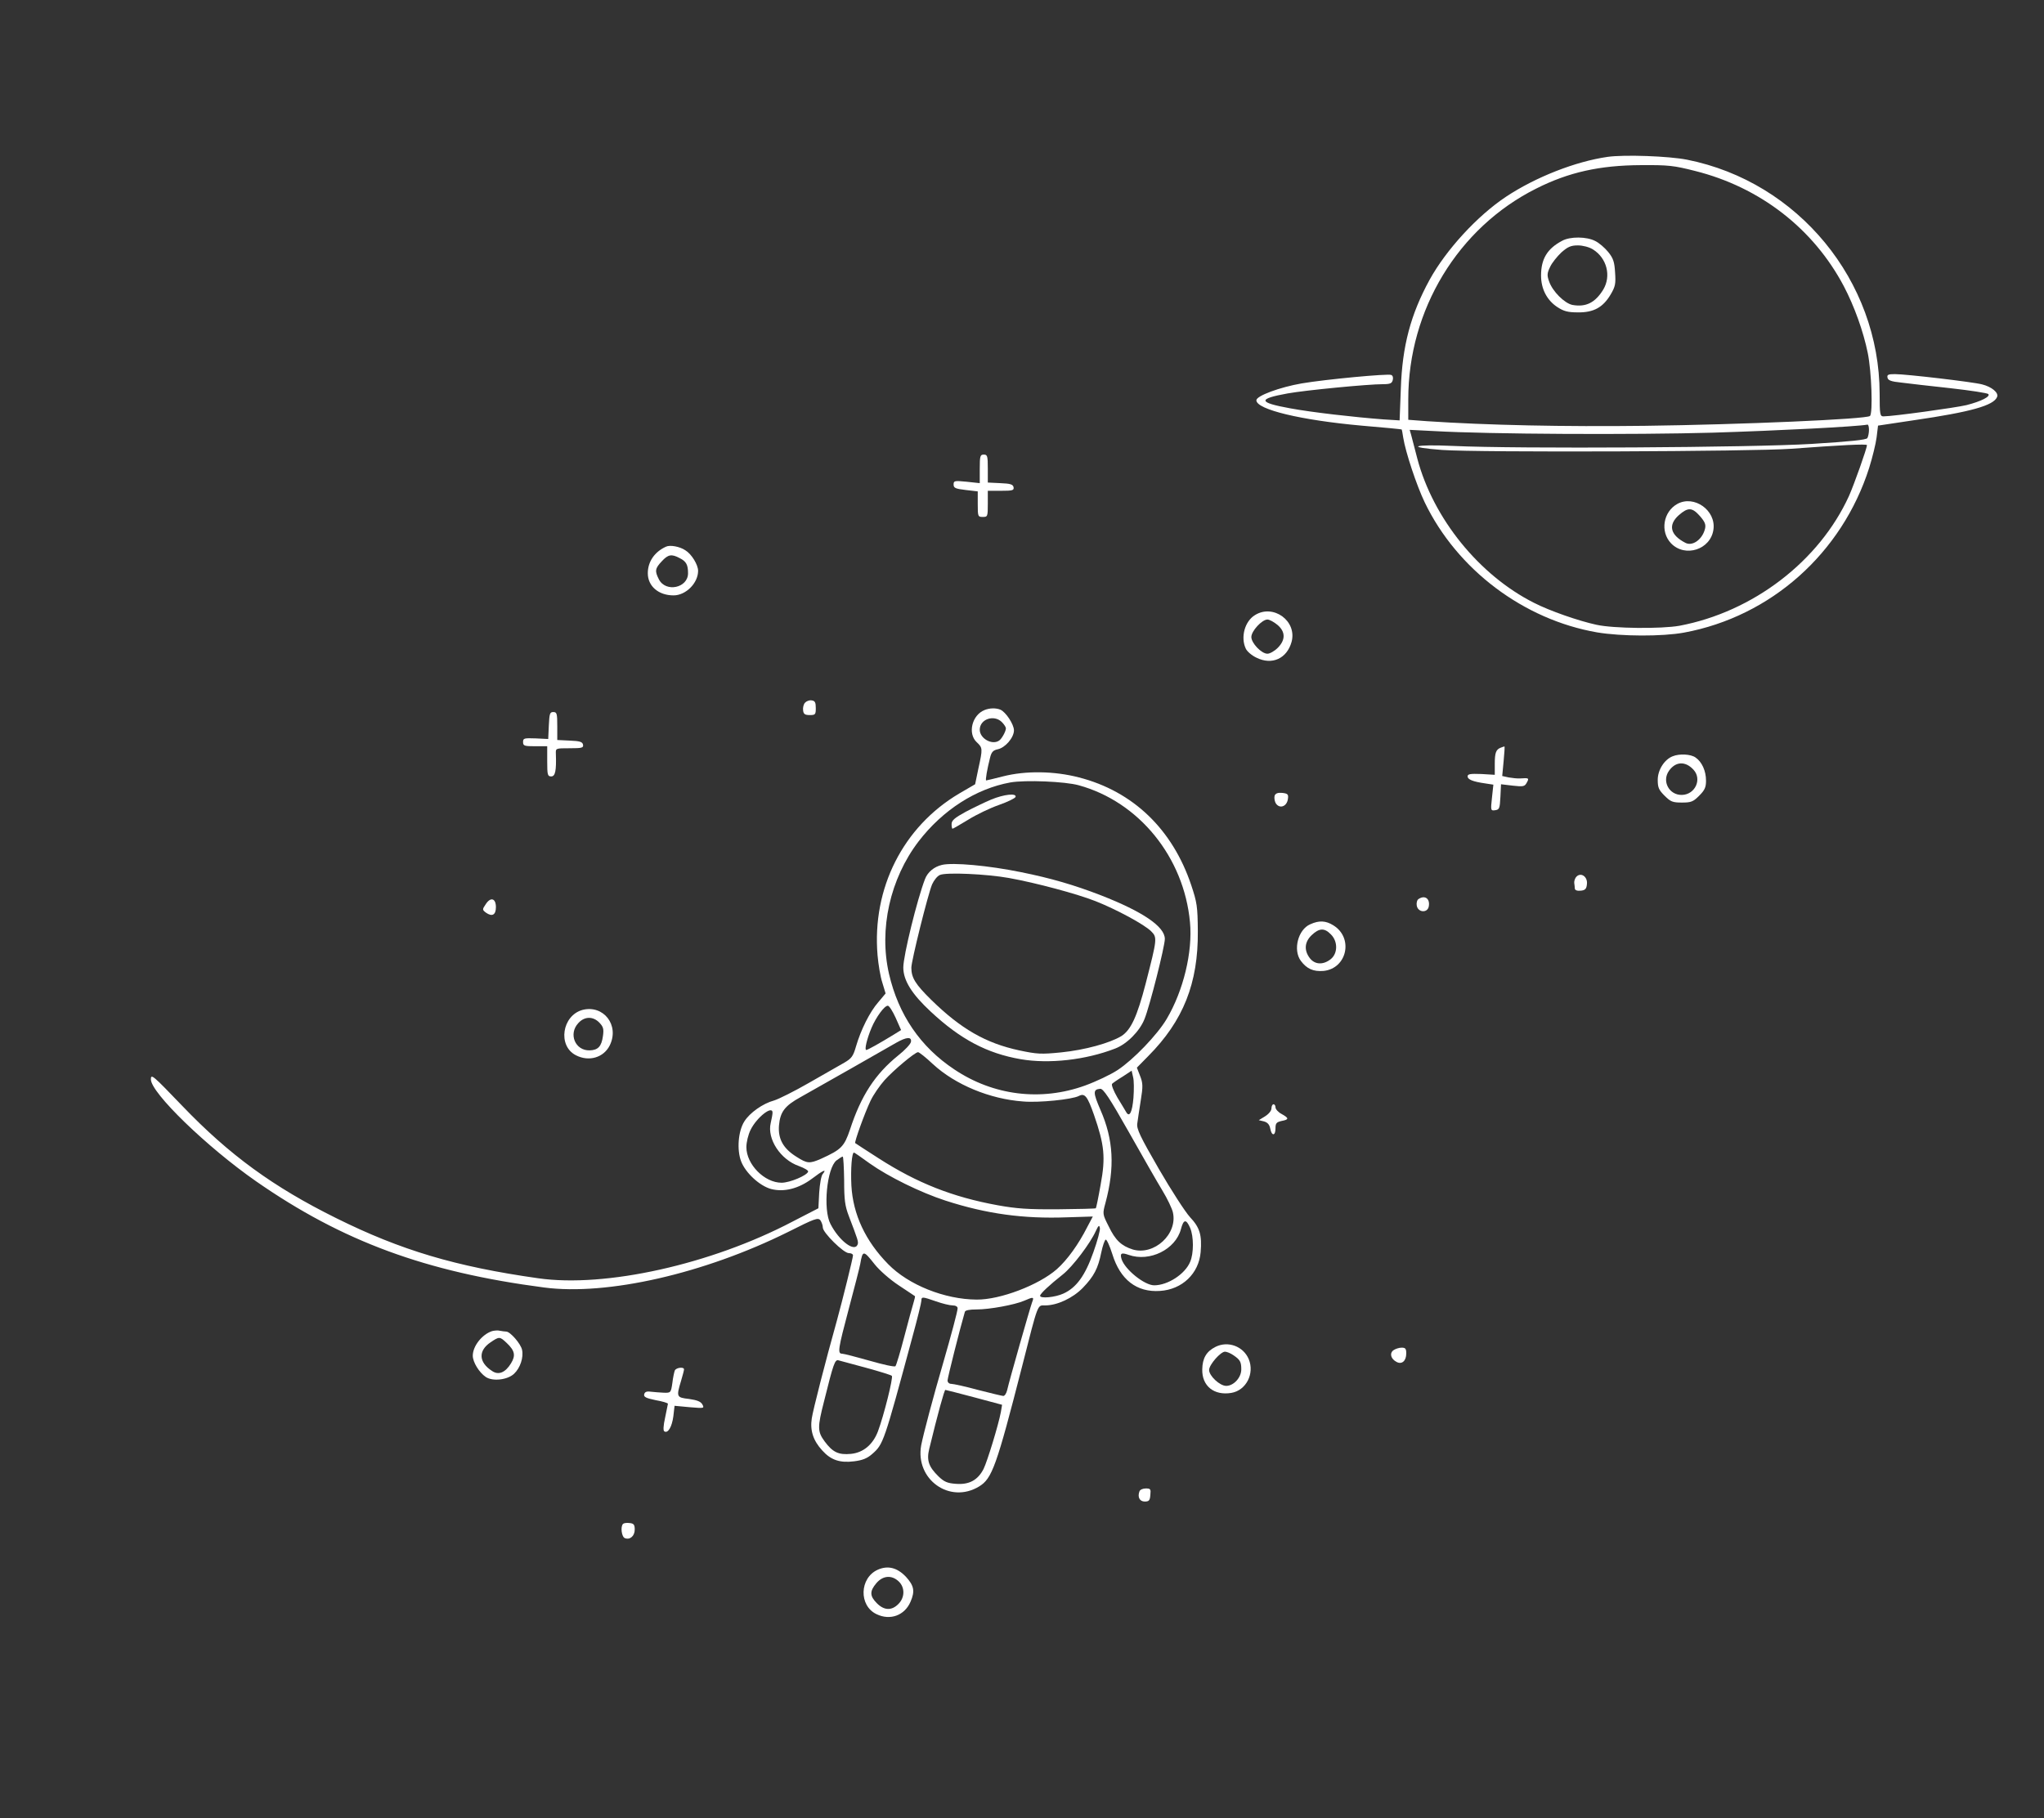 <?xml version="1.0" standalone="no"?>
<!DOCTYPE svg PUBLIC "-//W3C//DTD SVG 20010904//EN"
 "http://www.w3.org/TR/2001/REC-SVG-20010904/DTD/svg10.dtd">
<svg version="1.0" xmlns="http://www.w3.org/2000/svg"
 width="1016pt" height="904pt" viewBox="0 0 1016 904"
 preserveAspectRatio="xMidYMid meet">

<rect x="0" y="0" width="1016" height="904" fill="#333333" stroke="none"/>

<g transform="translate(0,904) scale(0.1,-0.1)"
fill="#fff" stroke="none">
<path d="M7990 8260 c-159 -23 -356 -100 -504 -198 -143 -95 -298 -264 -380
-413 -94 -172 -136 -329 -143 -542 l-6 -157 -81 5 c-145 11 -355 35 -463 55
-160 29 -163 47 -13 74 89 16 399 46 474 46 36 0 45 4 49 21 3 12 0 22 -8 25
-18 7 -326 -22 -444 -42 -110 -19 -226 -62 -226 -84 0 -46 222 -99 522 -126
109 -9 199 -18 200 -19 1 0 5 -19 8 -41 11 -70 66 -237 107 -322 161 -334 492
-583 857 -646 120 -20 323 -21 432 -1 432 80 785 395 920 819 16 51 33 120 37
152 l7 58 180 27 c281 41 396 73 412 116 8 21 -27 50 -75 62 -45 12 -377 51
-433 51 -33 0 -40 -3 -37 -17 2 -14 18 -20 68 -25 36 -5 146 -17 245 -28 98
-11 183 -24 188 -29 12 -12 -34 -36 -108 -55 -54 -13 -366 -56 -413 -56 -17 0
-19 9 -19 113 -1 561 -405 1053 -957 1163 -91 18 -312 26 -396 14z m436 -70
c323 -81 588 -287 739 -573 52 -99 97 -224 119 -332 19 -93 26 -299 11 -313
-16 -16 -643 -43 -1120 -49 -398 -5 -782 3 -1082 23 l-93 7 0 102 c0 445 248
853 635 1047 162 82 317 116 521 117 137 1 164 -2 270 -29z m864 -1287 c0 -16
-4 -34 -8 -41 -6 -9 -86 -17 -278 -29 -297 -18 -1461 -25 -1781 -10 -198 9
-241 -6 -55 -20 181 -13 1549 -8 1737 6 242 18 375 25 375 18 0 -16 -63 -193
-89 -252 -148 -325 -477 -577 -843 -646 -90 -16 -328 -14 -413 5 -88 19 -232
69 -310 109 -272 137 -501 419 -580 717 -13 52 -28 106 -31 119 l-7 24 119 -6
c278 -16 995 -19 1389 -8 324 10 715 30 768 40 4 0 7 -11 7 -26z"/>
<path d="M7765 7843 c-74 -39 -105 -90 -105 -173 0 -66 29 -122 80 -156 32
-21 52 -27 103 -27 79 -1 125 25 163 89 23 39 26 53 22 109 -3 53 -9 71 -34
102 -17 21 -46 46 -65 55 -42 22 -124 23 -164 1z m153 -43 c69 -43 92 -132 51
-200 -40 -65 -86 -88 -153 -76 -39 8 -99 67 -116 117 -11 30 -10 41 5 72 9 20
35 52 56 72 32 28 47 35 82 35 24 0 56 -8 75 -20z"/>
<path d="M8338 6535 c-71 -39 -87 -138 -32 -196 70 -73 198 -31 211 69 13 95
-96 172 -179 127z m112 -61 c25 -29 30 -42 25 -63 -13 -53 -62 -88 -97 -70
-76 39 -88 89 -33 138 46 40 66 39 105 -5z"/>
<path d="M4870 6709 l0 -71 -65 7 c-61 6 -65 5 -65 -14 0 -17 9 -21 60 -27
l60 -7 0 -63 c0 -62 1 -64 25 -64 24 0 25 2 25 65 l0 65 66 0 c57 0 65 2 62
18 -3 14 -16 18 -66 20 l-62 3 0 69 c0 63 -2 70 -20 70 -18 0 -20 -7 -20 -71z"/>
<path d="M3310 6322 c-57 -26 -90 -75 -90 -132 0 -64 53 -110 128 -110 61 0
122 61 122 122 0 30 -32 83 -63 102 -28 19 -77 28 -97 18z m69 -57 c32 -16 41
-33 41 -75 0 -73 -111 -97 -145 -30 -21 41 -19 54 14 89 32 35 49 38 90 16z"/>
<path d="M6238 5982 c-51 -31 -72 -110 -46 -166 6 -14 30 -35 54 -46 77 -38
151 -4 174 79 28 104 -91 190 -182 133z m111 -48 c41 -34 42 -75 2 -115 -16
-16 -39 -29 -51 -29 -30 0 -80 53 -80 83 0 30 53 87 80 87 10 0 32 -12 49 -26z"/>
<path d="M4001 5546 c-7 -8 -11 -25 -9 -38 2 -18 9 -23 33 -23 28 0 30 3 30
35 0 28 -4 36 -21 38 -11 2 -26 -4 -33 -12z"/>
<path d="M4894 5510 c-63 -25 -85 -117 -39 -160 30 -28 30 -32 8 -132 l-16
-77 -79 -46 c-279 -165 -434 -471 -406 -804 4 -46 14 -107 24 -137 l16 -53
-36 -43 c-43 -49 -87 -138 -111 -220 -14 -49 -22 -60 -58 -81 -23 -13 -102
-58 -175 -100 -73 -42 -151 -81 -174 -88 -56 -15 -121 -61 -148 -104 -31 -49
-38 -142 -16 -199 22 -57 91 -121 148 -137 64 -17 137 1 204 51 55 42 76 51
54 24 -8 -8 -15 -50 -18 -93 l-4 -78 -128 -66 c-405 -213 -931 -330 -1265
-282 -410 58 -682 139 -1004 299 -313 155 -531 314 -765 558 -146 152 -156
161 -156 132 0 -67 279 -337 523 -507 430 -299 843 -451 1432 -528 314 -41
795 69 1212 276 133 67 149 73 161 58 6 -9 12 -25 12 -36 0 -25 103 -127 129
-127 12 0 21 -5 21 -11 0 -13 -53 -226 -80 -324 -58 -207 -119 -446 -125 -487
-9 -60 7 -110 52 -159 43 -48 88 -63 159 -54 40 5 64 14 89 36 56 49 58 55
200 581 25 91 45 173 45 182 0 20 4 20 73 -4 31 -11 68 -20 82 -20 15 0 25 -6
25 -14 0 -15 -32 -134 -73 -276 -48 -164 -97 -349 -108 -405 -31 -170 142
-294 288 -205 64 39 86 99 213 595 82 323 76 305 115 305 60 0 137 36 187 87
56 58 76 97 92 176 7 34 17 62 22 64 5 2 20 -31 33 -72 39 -127 121 -191 237
-183 110 7 193 86 202 193 7 85 -4 122 -53 174 -23 25 -93 133 -155 240 -93
161 -111 199 -107 225 2 17 10 68 17 113 12 73 11 88 -3 124 l-16 41 56 57
c175 176 249 363 247 621 -1 124 -4 143 -33 230 -93 277 -289 466 -558 535
-123 32 -265 34 -378 5 -43 -11 -80 -20 -83 -20 -5 0 5 57 19 112 7 29 15 38
39 43 37 8 80 58 80 94 0 30 -41 92 -68 103 -23 9 -53 8 -78 -2z m86 -60 c11
-11 20 -25 20 -31 0 -15 -21 -53 -34 -61 -35 -24 -96 11 -96 54 0 53 71 77
110 38z m382 -314 c299 -82 523 -357 553 -681 14 -148 -33 -341 -116 -481 -46
-78 -166 -203 -244 -254 -35 -23 -107 -57 -162 -77 -219 -79 -455 -50 -649 80
-169 112 -278 272 -325 475 -51 222 5 473 147 659 120 156 285 262 456 293 74
13 272 5 340 -14z m-910 -1156 l27 -61 -37 -23 c-67 -41 -129 -76 -136 -76
-10 0 3 55 26 110 23 54 64 110 81 110 7 0 24 -27 39 -60z m76 -120 c-2 -11
-30 -41 -63 -67 -115 -93 -185 -200 -240 -369 -29 -85 -43 -99 -144 -145 -57
-25 -69 -24 -122 10 -66 41 -92 89 -87 155 6 68 28 98 108 142 82 46 422 239
475 270 51 29 78 31 73 4z m110 -111 c111 -102 282 -173 447 -185 80 -7 243
10 277 27 30 16 43 0 76 -94 52 -150 58 -211 33 -346 -11 -63 -22 -116 -24
-118 -2 -2 -87 -4 -188 -5 -149 -1 -206 3 -300 20 -225 41 -401 111 -591 233
-62 40 -115 74 -117 76 -5 4 46 147 76 210 14 30 46 76 70 103 44 49 150 138
166 139 5 1 39 -26 75 -60z m996 -167 c-6 -72 -20 -99 -36 -71 -5 8 -24 41
-44 73 -19 33 -31 63 -26 68 4 4 28 21 53 36 l44 29 7 -31 c5 -17 5 -64 2
-104z m-23 -170 c67 -119 142 -250 167 -291 25 -41 48 -90 52 -108 25 -108
-93 -216 -199 -185 -57 18 -87 46 -120 115 -31 61 -31 62 -16 117 47 176 40
314 -25 462 -37 86 -38 102 -1 105 15 1 46 -45 142 -215z m-1771 96 c0 -7 -4
-30 -9 -51 -19 -79 48 -182 140 -214 27 -10 48 -22 46 -28 -6 -19 -91 -55
-132 -55 -85 0 -175 91 -175 177 0 24 9 62 21 86 31 63 110 124 109 85z m483
-252 c93 -66 251 -144 377 -185 204 -66 387 -91 603 -83 l129 4 -28 -53 c-43
-85 -99 -163 -151 -209 -90 -79 -282 -152 -398 -151 -160 1 -339 73 -440 176
-113 115 -175 247 -183 391 -4 82 2 164 13 164 2 0 37 -24 78 -54z m-127 -84
c0 -97 4 -127 23 -177 45 -118 49 -129 44 -142 -15 -40 -92 18 -135 102 -38
72 -18 278 30 316 14 10 27 19 31 19 3 0 6 -53 7 -118z m1720 -237 c18 -43 18
-126 0 -168 -25 -61 -111 -117 -179 -117 -48 0 -145 78 -162 130 -9 30 -1 34
36 21 104 -36 232 27 259 128 13 50 26 52 46 6z m-481 -120 c-41 -117 -85
-177 -149 -206 -41 -19 -116 -26 -116 -11 0 10 47 54 113 106 49 39 136 154
164 216 13 28 17 31 20 16 3 -10 -12 -65 -32 -121z m-1087 -61 c23 -29 75 -75
119 -104 43 -28 79 -53 81 -54 1 -2 -2 -16 -7 -32 -5 -16 -26 -92 -46 -169
-20 -77 -40 -143 -44 -147 -4 -5 -62 8 -128 27 -67 19 -129 35 -137 35 -24 0
-20 23 33 223 27 101 53 202 57 223 12 70 16 69 72 -2z m782 -189 c-10 -27
-113 -388 -124 -437 -4 -16 -12 -28 -19 -28 -6 0 -63 14 -126 30 -62 17 -122
30 -132 30 -11 0 -19 7 -19 17 0 13 61 255 86 341 2 8 23 12 58 12 65 0 189
23 236 43 48 21 51 20 40 -8z m-825 -325 c66 -18 124 -36 128 -40 8 -7 -40
-199 -69 -276 -25 -66 -73 -106 -134 -112 -62 -6 -91 8 -131 62 -36 49 -36 70
-3 199 47 189 54 209 72 204 10 -3 71 -19 137 -37z m538 -147 l138 -37 -6 -36
c-12 -64 -67 -244 -86 -283 -29 -56 -72 -79 -137 -74 -43 3 -59 10 -87 37 -49
48 -60 80 -46 137 42 173 75 293 80 293 3 0 68 -17 144 -37z"/>
<path d="M4927 5065 c-31 -13 -89 -41 -127 -61 -55 -30 -70 -43 -70 -61 0 -13
2 -23 5 -23 2 0 37 20 78 45 40 25 109 58 152 73 43 15 80 33 83 40 6 20 -58
13 -121 -13z"/>
<path d="M4682 4740 c-39 -9 -71 -36 -84 -70 -39 -101 -108 -381 -108 -440 0
-64 42 -132 137 -220 147 -137 279 -207 447 -236 140 -24 322 -4 469 53 58 22
122 86 146 147 26 64 101 361 101 398 0 61 -108 135 -318 217 -132 51 -248 85
-397 115 -161 33 -340 49 -393 36z m333 -65 c134 -24 339 -79 430 -115 104
-41 243 -116 277 -150 31 -31 30 -37 -27 -259 -43 -166 -74 -232 -121 -262
-58 -35 -181 -69 -299 -81 -100 -10 -119 -9 -209 10 -167 36 -290 107 -438
252 -78 77 -98 109 -98 159 0 34 82 363 103 414 9 20 26 42 39 47 31 14 231 5
343 -15z"/>
<path d="M2728 5433 l-3 -67 -62 3 c-58 2 -63 1 -63 -18 0 -19 6 -21 60 -21
l60 0 0 -75 c0 -68 2 -75 20 -75 20 0 26 28 23 113 -1 27 -1 27 69 27 61 0 69
2 66 18 -3 14 -16 18 -66 20 l-62 3 0 69 c0 63 -2 70 -20 70 -17 0 -19 -8 -22
-67z"/>
<path d="M7460 5323 c-24 -9 -30 -25 -30 -81 l0 -54 -67 4 c-55 2 -68 0 -68
-12 0 -15 25 -26 89 -35 l39 -6 -7 -65 c-7 -64 -6 -65 16 -62 21 3 23 9 26 66
l3 63 59 -7 c52 -6 59 -4 69 15 13 23 10 24 -32 21 -15 -1 -41 2 -58 5 l-32 7
7 74 c4 41 6 74 4 73 -2 0 -10 -3 -18 -6z"/>
<path d="M8314 5280 c-41 -16 -74 -68 -74 -117 0 -38 5 -50 34 -79 30 -30 40
-34 86 -34 46 0 56 4 86 34 28 28 34 42 34 75 0 48 -20 93 -52 115 -24 17 -80
20 -114 6z m104 -67 c43 -47 8 -123 -57 -125 -64 -2 -102 68 -65 120 33 47 82
49 122 5z"/>
<path d="M6336 5085 c-3 -9 -1 -25 4 -36 18 -33 58 -20 62 21 3 21 -2 25 -28
28 -22 2 -33 -2 -38 -13z"/>
<path d="M7833 4678 c-5 -7 -9 -20 -8 -28 1 -8 3 -21 3 -28 1 -8 12 -12 30
-10 21 2 28 9 30 32 5 39 -33 63 -55 34z"/>
<path d="M7052 4571 c-8 -4 -12 -19 -10 -32 5 -36 54 -40 60 -5 7 38 -19 57
-50 37z"/>
<path d="M2414 4544 c-17 -25 -17 -27 1 -41 31 -22 50 -12 50 27 0 45 -27 52
-51 14z"/>
<path d="M6513 4445 c-61 -26 -87 -128 -47 -182 30 -40 62 -54 113 -50 117 12
150 165 48 227 -37 23 -70 25 -114 5z m102 -50 c36 -35 35 -96 -1 -124 -37
-29 -78 -27 -103 5 -30 39 -27 81 9 115 37 35 63 37 95 4z"/>
<path d="M2895 4019 c-101 -28 -124 -178 -33 -225 65 -34 139 -12 169 49 49
100 -31 203 -136 176z m85 -64 c19 -20 22 -31 17 -66 -7 -51 -24 -70 -66 -71
-72 -2 -107 82 -56 136 31 34 74 34 105 1z"/>
<path d="M6320 3530 c0 -12 -13 -28 -32 -40 l-31 -19 25 -6 c18 -5 28 -15 32
-36 7 -38 26 -37 26 1 0 26 5 31 30 37 38 7 38 14 0 35 -17 9 -30 24 -30 33 0
8 -4 15 -10 15 -5 0 -10 -9 -10 -20z"/>
<path d="M2445 2422 c-50 -17 -95 -75 -95 -122 0 -32 32 -84 65 -106 35 -23
108 -14 140 16 31 29 48 81 40 119 -6 30 -59 91 -79 91 -6 0 -20 2 -31 4 -11
3 -29 1 -40 -2z m74 -59 c40 -38 45 -62 21 -101 -28 -46 -62 -60 -94 -38 -67
43 -70 101 -7 143 43 29 45 29 80 -4z"/>
<path d="M6042 2344 c-46 -23 -65 -57 -66 -112 -2 -83 59 -131 144 -117 74 12
117 96 87 168 -27 64 -103 92 -165 61z m88 -41 c34 -23 40 -33 40 -71 0 -41
-38 -82 -75 -82 -32 0 -85 50 -85 79 0 26 57 91 79 91 9 0 28 -8 41 -17z"/>
<path d="M6926 2327 c-20 -15 -13 -43 16 -58 26 -14 48 5 48 42 0 24 -4 29
-23 29 -13 0 -31 -6 -41 -13z"/>
<path d="M3354 2226 c-3 -8 -9 -36 -12 -62 -7 -48 -8 -49 -42 -48 -19 1 -48 3
-65 5 -21 3 -30 -1 -33 -13 -3 -13 9 -19 57 -29 34 -6 61 -14 61 -18 -1 -3 -7
-34 -14 -69 -9 -40 -10 -65 -4 -68 18 -12 38 22 45 75 l6 52 75 -7 c72 -6 74
-6 63 14 -8 14 -25 21 -66 27 -62 7 -64 10 -40 89 8 27 15 53 15 58 0 14 -40
9 -46 -6z"/>
<path d="M5664 1626 c-11 -29 1 -51 26 -51 21 0 26 5 28 33 3 29 1 32 -23 32
-14 0 -28 -6 -31 -14z"/>
<path d="M3097 1464 c-14 -14 -7 -65 9 -71 26 -10 49 11 49 43 0 24 -5 30 -25
32 -14 2 -29 0 -33 -4z"/>
<path d="M4363 1236 c-91 -41 -95 -179 -6 -221 68 -33 140 -6 169 62 23 53 17
80 -23 124 -44 46 -90 57 -140 35z m104 -58 c32 -30 31 -81 -2 -113 -33 -33
-70 -32 -106 4 -36 36 -37 60 -3 100 32 38 76 42 111 9z"/>
</g>
</svg>
